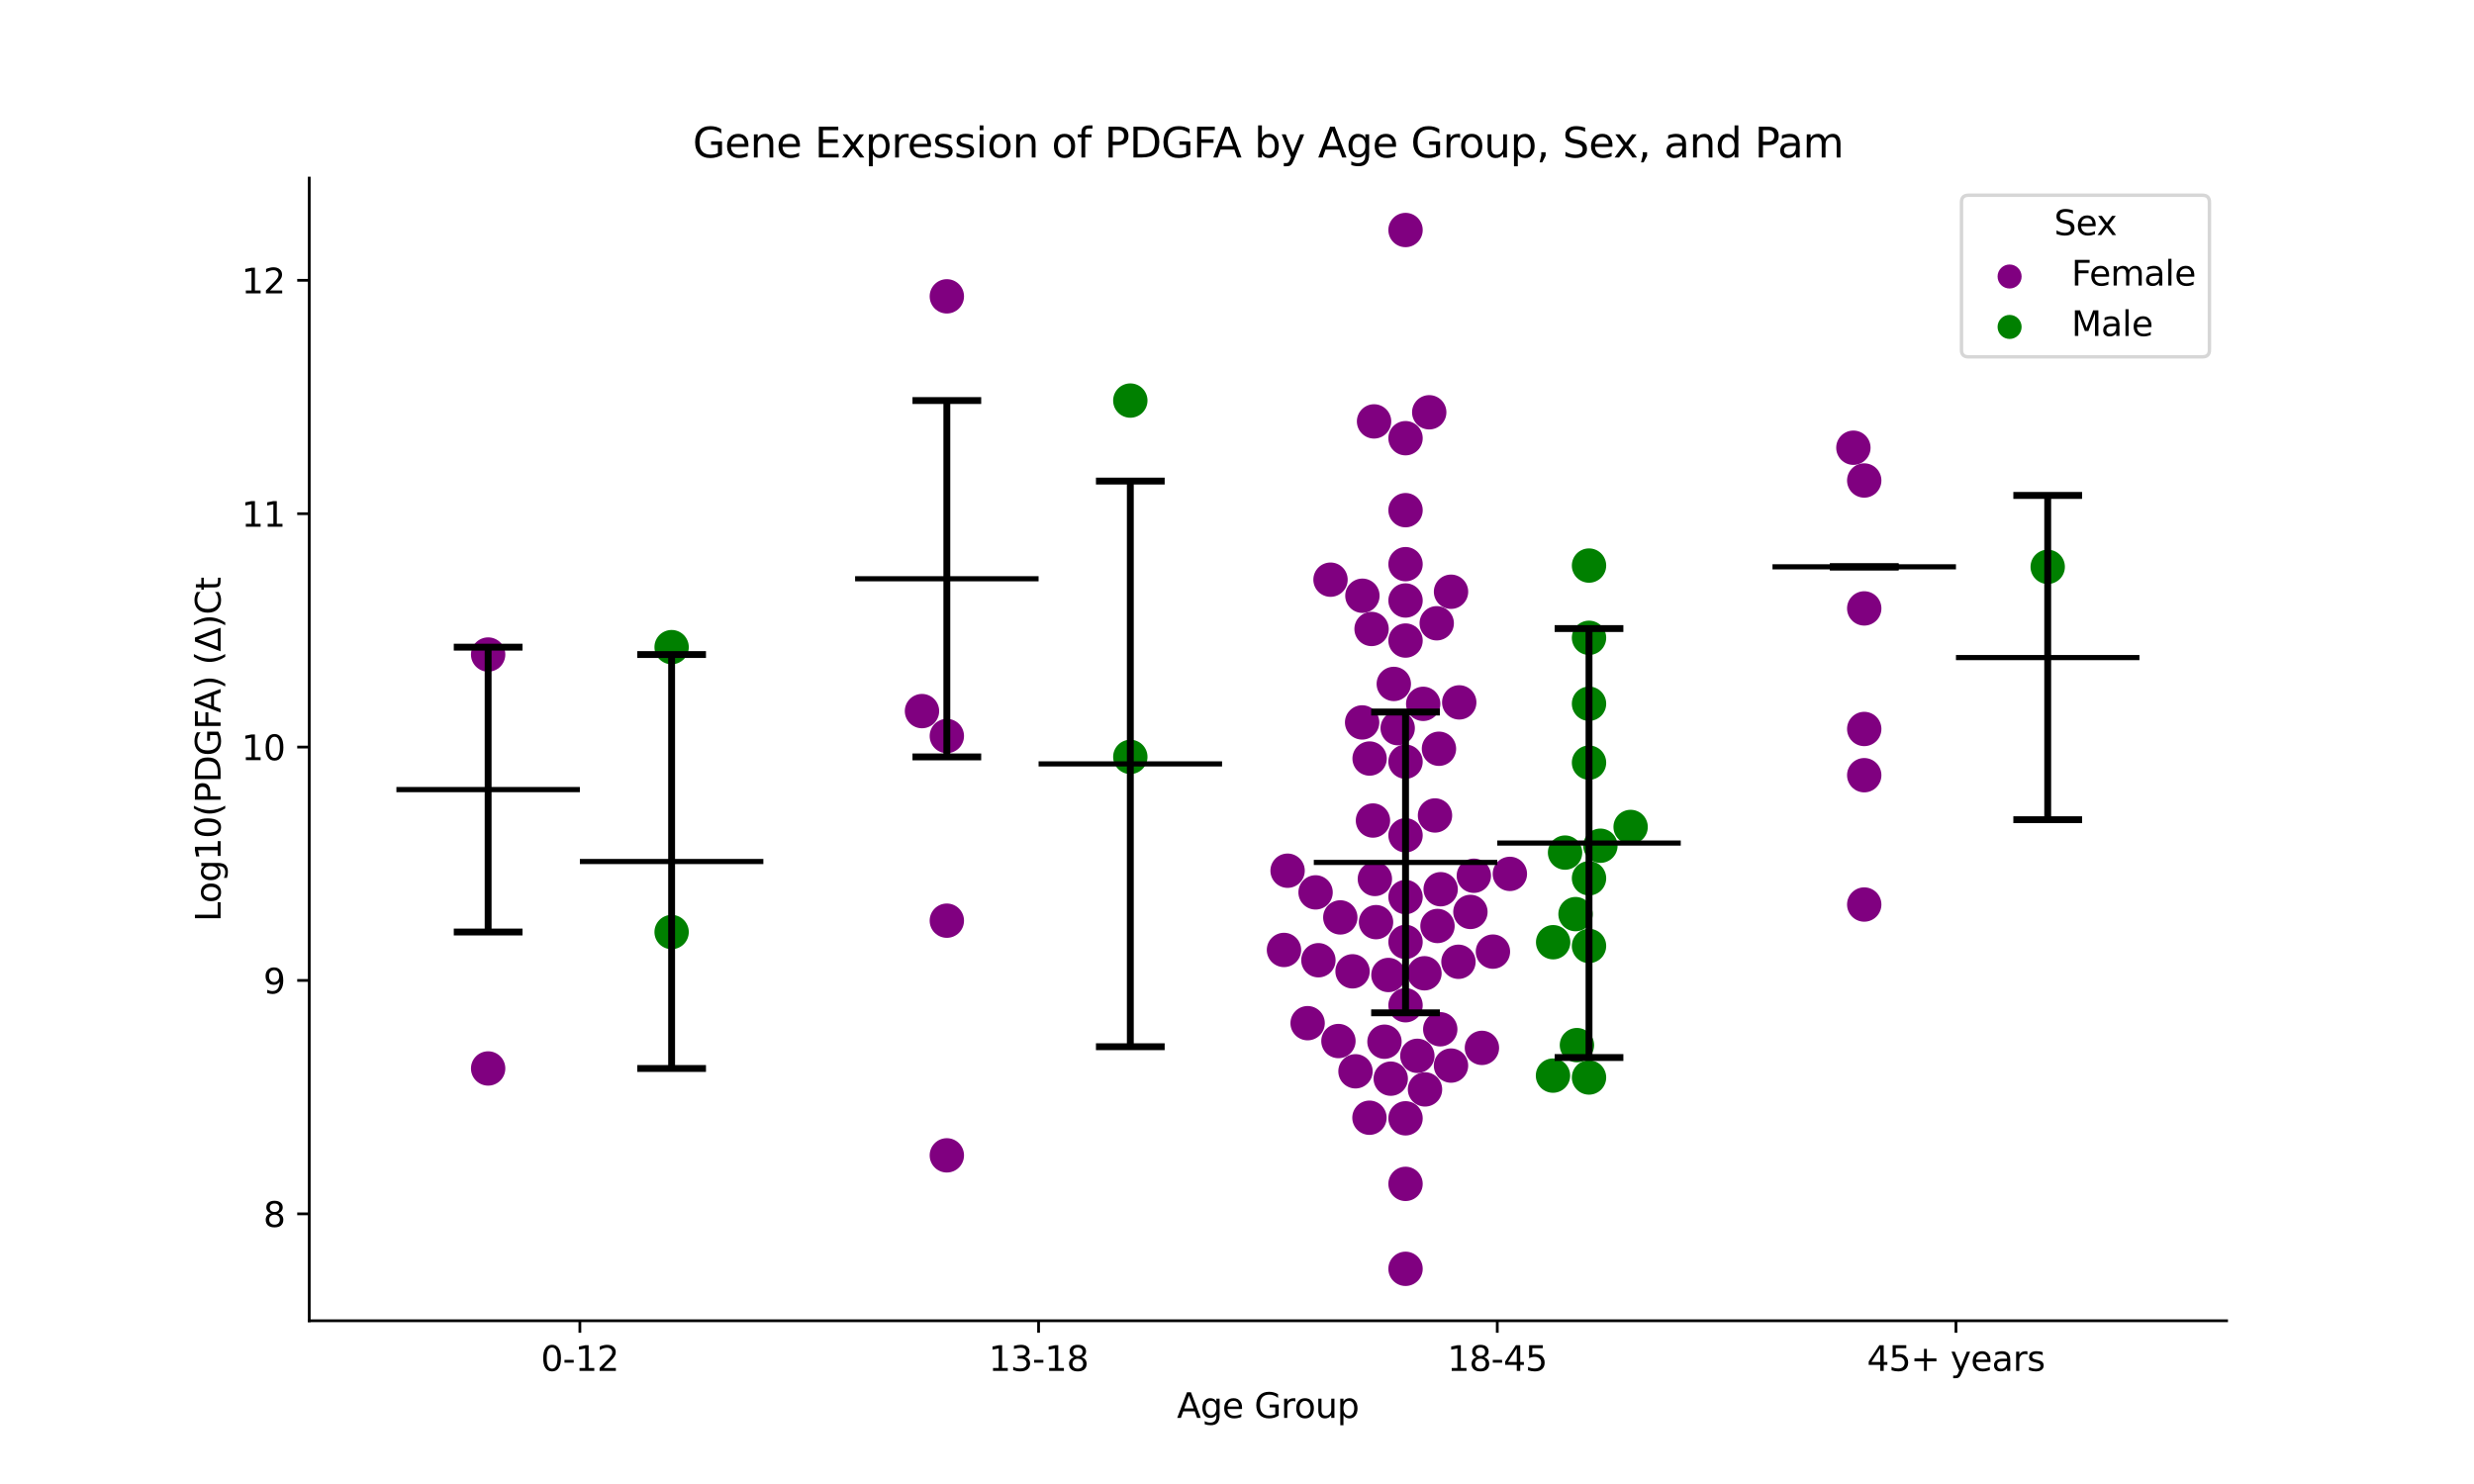 <?xml version="1.0" encoding="utf-8" standalone="no"?>
<!DOCTYPE svg PUBLIC "-//W3C//DTD SVG 1.1//EN"
  "http://www.w3.org/Graphics/SVG/1.1/DTD/svg11.dtd">
<svg xmlns:xlink="http://www.w3.org/1999/xlink" width="720pt" height="432pt" viewBox="0 0 720 432" xmlns="http://www.w3.org/2000/svg" version="1.1">
 <defs>
  <style type="text/css">*{stroke-linejoin: round; stroke-linecap: butt}</style>
 </defs>
 <g id="figure_1">
  <g id="patch_1">
   <path d="M 0 432 
L 720 432 
L 720 0 
L 0 0 
z
" style="fill: #ffffff"/>
  </g>
  <g id="axes_1">
   <g id="patch_2">
    <path d="M 90 384.48 
L 648 384.48 
L 648 51.84 
L 90 51.84 
z
" style="fill: #ffffff"/>
   </g>
   <g id="PathCollection_1">
    <defs>
     <path id="C0_0_009bf79053" d="M 0 5 
C 1.326 5 2.598 4.473 3.536 3.536 
C 4.473 2.598 5 1.326 5 -0 
C 5 -1.326 4.473 -2.598 3.536 -3.536 
C 2.598 -4.473 1.326 -5 0 -5 
C -1.326 -5 -2.598 -4.473 -3.536 -3.536 
C -4.473 -2.598 -5 -1.326 -5 0 
C -5 1.326 -4.473 2.598 -3.536 3.536 
C -2.598 4.473 -1.326 5 0 5 
z
"/>
    </defs>
    <g clip-path="url(#p97e9d27025)">
     <use xlink:href="#C0_0_009bf79053" x="142.062" y="190.537" style="fill: #800080"/>
    </g>
    <g clip-path="url(#p97e9d27025)">
     <use xlink:href="#C0_0_009bf79053" x="142.062" y="311.037" style="fill: #800080"/>
    </g>
   </g>
   <g id="PathCollection_2">
    <defs>
     <path id="C1_0_4da614ccd0" d="M 0 5 
C 1.326 5 2.598 4.473 3.536 3.536 
C 4.473 2.598 5 1.326 5 -0 
C 5 -1.326 4.473 -2.598 3.536 -3.536 
C 2.598 -4.473 1.326 -5 0 -5 
C -1.326 -5 -2.598 -4.473 -3.536 -3.536 
C -4.473 -2.598 -5 -1.326 -5 0 
C -5 1.326 -4.473 2.598 -3.536 3.536 
C -2.598 4.473 -1.326 5 0 5 
z
"/>
    </defs>
    <g clip-path="url(#p97e9d27025)">
     <use xlink:href="#C1_0_4da614ccd0" x="195.459" y="271.323" style="fill: #008000"/>
    </g>
    <g clip-path="url(#p97e9d27025)">
     <use xlink:href="#C1_0_4da614ccd0" x="195.459" y="188.383" style="fill: #008000"/>
    </g>
   </g>
   <g id="PathCollection_3">
    <defs>
     <path id="C2_0_76c0944c04" d="M 0 5 
C 1.326 5 2.598 4.473 3.536 3.536 
C 4.473 2.598 5 1.326 5 -0 
C 5 -1.326 4.473 -2.598 3.536 -3.536 
C 2.598 -4.473 1.326 -5 0 -5 
C -1.326 -5 -2.598 -4.473 -3.536 -3.536 
C -4.473 -2.598 -5 -1.326 -5 0 
C -5 1.326 -4.473 2.598 -3.536 3.536 
C -2.598 4.473 -1.326 5 0 5 
z
"/>
    </defs>
    <g clip-path="url(#p97e9d27025)">
     <use xlink:href="#C2_0_76c0944c04" x="275.555" y="214.254" style="fill: #800080"/>
    </g>
    <g clip-path="url(#p97e9d27025)">
     <use xlink:href="#C2_0_76c0944c04" x="275.555" y="86.267" style="fill: #800080"/>
    </g>
    <g clip-path="url(#p97e9d27025)">
     <use xlink:href="#C2_0_76c0944c04" x="275.555" y="336.331" style="fill: #800080"/>
    </g>
    <g clip-path="url(#p97e9d27025)">
     <use xlink:href="#C2_0_76c0944c04" x="275.555" y="268.014" style="fill: #800080"/>
    </g>
    <g clip-path="url(#p97e9d27025)">
     <use xlink:href="#C2_0_76c0944c04" x="268.322" y="207.005" style="fill: #800080"/>
    </g>
   </g>
   <g id="PathCollection_4">
    <defs>
     <path id="C3_0_b037c6ac7c" d="M 0 5 
C 1.326 5 2.598 4.473 3.536 3.536 
C 4.473 2.598 5 1.326 5 -0 
C 5 -1.326 4.473 -2.598 3.536 -3.536 
C 2.598 -4.473 1.326 -5 0 -5 
C -1.326 -5 -2.598 -4.473 -3.536 -3.536 
C -4.473 -2.598 -5 -1.326 -5 0 
C -5 1.326 -4.473 2.598 -3.536 3.536 
C -2.598 4.473 -1.326 5 0 5 
z
"/>
    </defs>
    <g clip-path="url(#p97e9d27025)">
     <use xlink:href="#C3_0_b037c6ac7c" x="328.952" y="116.608" style="fill: #008000"/>
    </g>
    <g clip-path="url(#p97e9d27025)">
     <use xlink:href="#C3_0_b037c6ac7c" x="328.952" y="220.337" style="fill: #008000"/>
    </g>
   </g>
   <g id="PathCollection_5">
    <defs>
     <path id="C4_0_7c245b12a1" d="M 0 5 
C 1.326 5 2.598 4.473 3.536 3.536 
C 4.473 2.598 5 1.326 5 -0 
C 5 -1.326 4.473 -2.598 3.536 -3.536 
C 2.598 -4.473 1.326 -5 0 -5 
C -1.326 -5 -2.598 -4.473 -3.536 -3.536 
C -4.473 -2.598 -5 -1.326 -5 0 
C -5 1.326 -4.473 2.598 -3.536 3.536 
C -2.598 4.473 -1.326 5 0 5 
z
"/>
    </defs>
    <g clip-path="url(#p97e9d27025)">
     <use xlink:href="#C4_0_7c245b12a1" x="409.048" y="127.561" style="fill: #800080"/>
    </g>
    <g clip-path="url(#p97e9d27025)">
     <use xlink:href="#C4_0_7c245b12a1" x="399.887" y="122.674" style="fill: #800080"/>
    </g>
    <g clip-path="url(#p97e9d27025)">
     <use xlink:href="#C4_0_7c245b12a1" x="409.048" y="369.36" style="fill: #800080"/>
    </g>
    <g clip-path="url(#p97e9d27025)">
     <use xlink:href="#C4_0_7c245b12a1" x="422.281" y="310.196" style="fill: #800080"/>
    </g>
    <g clip-path="url(#p97e9d27025)">
     <use xlink:href="#C4_0_7c245b12a1" x="418.123" y="181.439" style="fill: #800080"/>
    </g>
    <g clip-path="url(#p97e9d27025)">
     <use xlink:href="#C4_0_7c245b12a1" x="399.567" y="238.862" style="fill: #800080"/>
    </g>
    <g clip-path="url(#p97e9d27025)">
     <use xlink:href="#C4_0_7c245b12a1" x="417.622" y="237.386" style="fill: #800080"/>
    </g>
    <g clip-path="url(#p97e9d27025)">
     <use xlink:href="#C4_0_7c245b12a1" x="409.048" y="292.631" style="fill: #800080"/>
    </g>
    <g clip-path="url(#p97e9d27025)">
     <use xlink:href="#C4_0_7c245b12a1" x="406.765" y="211.97" style="fill: #800080"/>
    </g>
    <g clip-path="url(#p97e9d27025)">
     <use xlink:href="#C4_0_7c245b12a1" x="382.87" y="259.778" style="fill: #800080"/>
    </g>
    <g clip-path="url(#p97e9d27025)">
     <use xlink:href="#C4_0_7c245b12a1" x="428.928" y="254.935" style="fill: #800080"/>
    </g>
    <g clip-path="url(#p97e9d27025)">
     <use xlink:href="#C4_0_7c245b12a1" x="409.048" y="261.143" style="fill: #800080"/>
    </g>
    <g clip-path="url(#p97e9d27025)">
     <use xlink:href="#C4_0_7c245b12a1" x="399.163" y="183.096" style="fill: #800080"/>
    </g>
    <g clip-path="url(#p97e9d27025)">
     <use xlink:href="#C4_0_7c245b12a1" x="396.413" y="210.3" style="fill: #800080"/>
    </g>
    <g clip-path="url(#p97e9d27025)">
     <use xlink:href="#C4_0_7c245b12a1" x="396.497" y="173.424" style="fill: #800080"/>
    </g>
    <g clip-path="url(#p97e9d27025)">
     <use xlink:href="#C4_0_7c245b12a1" x="409.048" y="186.469" style="fill: #800080"/>
    </g>
    <g clip-path="url(#p97e9d27025)">
     <use xlink:href="#C4_0_7c245b12a1" x="398.592" y="220.815" style="fill: #800080"/>
    </g>
    <g clip-path="url(#p97e9d27025)">
     <use xlink:href="#C4_0_7c245b12a1" x="434.48" y="277.023" style="fill: #800080"/>
    </g>
    <g clip-path="url(#p97e9d27025)">
     <use xlink:href="#C4_0_7c245b12a1" x="409.048" y="148.515" style="fill: #800080"/>
    </g>
    <g clip-path="url(#p97e9d27025)">
     <use xlink:href="#C4_0_7c245b12a1" x="409.048" y="174.805" style="fill: #800080"/>
    </g>
    <g clip-path="url(#p97e9d27025)">
     <use xlink:href="#C4_0_7c245b12a1" x="409.048" y="325.549" style="fill: #800080"/>
    </g>
    <g clip-path="url(#p97e9d27025)">
     <use xlink:href="#C4_0_7c245b12a1" x="404.068" y="283.827" style="fill: #800080"/>
    </g>
    <g clip-path="url(#p97e9d27025)">
     <use xlink:href="#C4_0_7c245b12a1" x="383.691" y="279.53" style="fill: #800080"/>
    </g>
    <g clip-path="url(#p97e9d27025)">
     <use xlink:href="#C4_0_7c245b12a1" x="409.048" y="221.731" style="fill: #800080"/>
    </g>
    <g clip-path="url(#p97e9d27025)">
     <use xlink:href="#C4_0_7c245b12a1" x="374.724" y="253.468" style="fill: #800080"/>
    </g>
    <g clip-path="url(#p97e9d27025)">
     <use xlink:href="#C4_0_7c245b12a1" x="424.678" y="204.469" style="fill: #800080"/>
    </g>
    <g clip-path="url(#p97e9d27025)">
     <use xlink:href="#C4_0_7c245b12a1" x="409.048" y="164.232" style="fill: #800080"/>
    </g>
    <g clip-path="url(#p97e9d27025)">
     <use xlink:href="#C4_0_7c245b12a1" x="400.464" y="268.442" style="fill: #800080"/>
    </g>
    <g clip-path="url(#p97e9d27025)">
     <use xlink:href="#C4_0_7c245b12a1" x="405.633" y="199.097" style="fill: #800080"/>
    </g>
    <g clip-path="url(#p97e9d27025)">
     <use xlink:href="#C4_0_7c245b12a1" x="389.519" y="303.054" style="fill: #800080"/>
    </g>
    <g clip-path="url(#p97e9d27025)">
     <use xlink:href="#C4_0_7c245b12a1" x="400.124" y="255.873" style="fill: #800080"/>
    </g>
    <g clip-path="url(#p97e9d27025)">
     <use xlink:href="#C4_0_7c245b12a1" x="414.187" y="204.896" style="fill: #800080"/>
    </g>
    <g clip-path="url(#p97e9d27025)">
     <use xlink:href="#C4_0_7c245b12a1" x="419.152" y="299.628" style="fill: #800080"/>
    </g>
    <g clip-path="url(#p97e9d27025)">
     <use xlink:href="#C4_0_7c245b12a1" x="414.555" y="283.327" style="fill: #800080"/>
    </g>
    <g clip-path="url(#p97e9d27025)">
     <use xlink:href="#C4_0_7c245b12a1" x="387.216" y="168.747" style="fill: #800080"/>
    </g>
    <g clip-path="url(#p97e9d27025)">
     <use xlink:href="#C4_0_7c245b12a1" x="418.775" y="217.967" style="fill: #800080"/>
    </g>
    <g clip-path="url(#p97e9d27025)">
     <use xlink:href="#C4_0_7c245b12a1" x="373.672" y="276.536" style="fill: #800080"/>
    </g>
    <g clip-path="url(#p97e9d27025)">
     <use xlink:href="#C4_0_7c245b12a1" x="390.064" y="267.062" style="fill: #800080"/>
    </g>
    <g clip-path="url(#p97e9d27025)">
     <use xlink:href="#C4_0_7c245b12a1" x="422.287" y="172.259" style="fill: #800080"/>
    </g>
    <g clip-path="url(#p97e9d27025)">
     <use xlink:href="#C4_0_7c245b12a1" x="409.048" y="274.201" style="fill: #800080"/>
    </g>
    <g clip-path="url(#p97e9d27025)">
     <use xlink:href="#C4_0_7c245b12a1" x="409.048" y="66.96" style="fill: #800080"/>
    </g>
    <g clip-path="url(#p97e9d27025)">
     <use xlink:href="#C4_0_7c245b12a1" x="409.048" y="243.159" style="fill: #800080"/>
    </g>
    <g clip-path="url(#p97e9d27025)">
     <use xlink:href="#C4_0_7c245b12a1" x="393.629" y="282.759" style="fill: #800080"/>
    </g>
    <g clip-path="url(#p97e9d27025)">
     <use xlink:href="#C4_0_7c245b12a1" x="398.549" y="325.377" style="fill: #800080"/>
    </g>
    <g clip-path="url(#p97e9d27025)">
     <use xlink:href="#C4_0_7c245b12a1" x="427.93" y="265.468" style="fill: #800080"/>
    </g>
    <g clip-path="url(#p97e9d27025)">
     <use xlink:href="#C4_0_7c245b12a1" x="418.349" y="269.56" style="fill: #800080"/>
    </g>
    <g clip-path="url(#p97e9d27025)">
     <use xlink:href="#C4_0_7c245b12a1" x="412.49" y="307.358" style="fill: #800080"/>
    </g>
    <g clip-path="url(#p97e9d27025)">
     <use xlink:href="#C4_0_7c245b12a1" x="414.715" y="317.131" style="fill: #800080"/>
    </g>
    <g clip-path="url(#p97e9d27025)">
     <use xlink:href="#C4_0_7c245b12a1" x="419.271" y="258.86" style="fill: #800080"/>
    </g>
    <g clip-path="url(#p97e9d27025)">
     <use xlink:href="#C4_0_7c245b12a1" x="409.048" y="344.633" style="fill: #800080"/>
    </g>
    <g clip-path="url(#p97e9d27025)">
     <use xlink:href="#C4_0_7c245b12a1" x="431.279" y="305.043" style="fill: #800080"/>
    </g>
    <g clip-path="url(#p97e9d27025)">
     <use xlink:href="#C4_0_7c245b12a1" x="439.413" y="254.393" style="fill: #800080"/>
    </g>
    <g clip-path="url(#p97e9d27025)">
     <use xlink:href="#C4_0_7c245b12a1" x="380.552" y="297.852" style="fill: #800080"/>
    </g>
    <g clip-path="url(#p97e9d27025)">
     <use xlink:href="#C4_0_7c245b12a1" x="424.449" y="279.977" style="fill: #800080"/>
    </g>
    <g clip-path="url(#p97e9d27025)">
     <use xlink:href="#C4_0_7c245b12a1" x="415.944" y="120.02" style="fill: #800080"/>
    </g>
    <g clip-path="url(#p97e9d27025)">
     <use xlink:href="#C4_0_7c245b12a1" x="402.918" y="303.248" style="fill: #800080"/>
    </g>
    <g clip-path="url(#p97e9d27025)">
     <use xlink:href="#C4_0_7c245b12a1" x="394.485" y="311.865" style="fill: #800080"/>
    </g>
    <g clip-path="url(#p97e9d27025)">
     <use xlink:href="#C4_0_7c245b12a1" x="404.742" y="314.004" style="fill: #800080"/>
    </g>
   </g>
   <g id="PathCollection_6">
    <defs>
     <path id="C5_0_c4cbe24dbd" d="M 0 5 
C 1.326 5 2.598 4.473 3.536 3.536 
C 4.473 2.598 5 1.326 5 -0 
C 5 -1.326 4.473 -2.598 3.536 -3.536 
C 2.598 -4.473 1.326 -5 0 -5 
C -1.326 -5 -2.598 -4.473 -3.536 -3.536 
C -4.473 -2.598 -5 -1.326 -5 0 
C -5 1.326 -4.473 2.598 -3.536 3.536 
C -2.598 4.473 -1.326 5 0 5 
z
"/>
    </defs>
    <g clip-path="url(#p97e9d27025)">
     <use xlink:href="#C5_0_c4cbe24dbd" x="465.76" y="246.196" style="fill: #008000"/>
    </g>
    <g clip-path="url(#p97e9d27025)">
     <use xlink:href="#C5_0_c4cbe24dbd" x="458.522" y="266.103" style="fill: #008000"/>
    </g>
    <g clip-path="url(#p97e9d27025)">
     <use xlink:href="#C5_0_c4cbe24dbd" x="462.445" y="222.011" style="fill: #008000"/>
    </g>
    <g clip-path="url(#p97e9d27025)">
     <use xlink:href="#C5_0_c4cbe24dbd" x="462.445" y="164.642" style="fill: #008000"/>
    </g>
    <g clip-path="url(#p97e9d27025)">
     <use xlink:href="#C5_0_c4cbe24dbd" x="462.445" y="185.669" style="fill: #008000"/>
    </g>
    <g clip-path="url(#p97e9d27025)">
     <use xlink:href="#C5_0_c4cbe24dbd" x="462.445" y="255.672" style="fill: #008000"/>
    </g>
    <g clip-path="url(#p97e9d27025)">
     <use xlink:href="#C5_0_c4cbe24dbd" x="451.961" y="313.116" style="fill: #008000"/>
    </g>
    <g clip-path="url(#p97e9d27025)">
     <use xlink:href="#C5_0_c4cbe24dbd" x="462.445" y="204.863" style="fill: #008000"/>
    </g>
    <g clip-path="url(#p97e9d27025)">
     <use xlink:href="#C5_0_c4cbe24dbd" x="462.445" y="313.663" style="fill: #008000"/>
    </g>
    <g clip-path="url(#p97e9d27025)">
     <use xlink:href="#C5_0_c4cbe24dbd" x="455.472" y="248.196" style="fill: #008000"/>
    </g>
    <g clip-path="url(#p97e9d27025)">
     <use xlink:href="#C5_0_c4cbe24dbd" x="474.554" y="240.733" style="fill: #008000"/>
    </g>
    <g clip-path="url(#p97e9d27025)">
     <use xlink:href="#C5_0_c4cbe24dbd" x="452.008" y="274.284" style="fill: #008000"/>
    </g>
    <g clip-path="url(#p97e9d27025)">
     <use xlink:href="#C5_0_c4cbe24dbd" x="462.445" y="275.379" style="fill: #008000"/>
    </g>
    <g clip-path="url(#p97e9d27025)">
     <use xlink:href="#C5_0_c4cbe24dbd" x="458.928" y="304.241" style="fill: #008000"/>
    </g>
   </g>
   <g id="PathCollection_7">
    <defs>
     <path id="C6_0_82ad38c5dd" d="M 0 5 
C 1.326 5 2.598 4.473 3.536 3.536 
C 4.473 2.598 5 1.326 5 -0 
C 5 -1.326 4.473 -2.598 3.536 -3.536 
C 2.598 -4.473 1.326 -5 0 -5 
C -1.326 -5 -2.598 -4.473 -3.536 -3.536 
C -4.473 -2.598 -5 -1.326 -5 0 
C -5 1.326 -4.473 2.598 -3.536 3.536 
C -2.598 4.473 -1.326 5 0 5 
z
"/>
    </defs>
    <g clip-path="url(#p97e9d27025)">
     <use xlink:href="#C6_0_82ad38c5dd" x="542.541" y="212.209" style="fill: #800080"/>
    </g>
    <g clip-path="url(#p97e9d27025)">
     <use xlink:href="#C6_0_82ad38c5dd" x="542.541" y="263.312" style="fill: #800080"/>
    </g>
    <g clip-path="url(#p97e9d27025)">
     <use xlink:href="#C6_0_82ad38c5dd" x="542.541" y="177.115" style="fill: #800080"/>
    </g>
    <g clip-path="url(#p97e9d27025)">
     <use xlink:href="#C6_0_82ad38c5dd" x="539.385" y="130.337" style="fill: #800080"/>
    </g>
    <g clip-path="url(#p97e9d27025)">
     <use xlink:href="#C6_0_82ad38c5dd" x="542.541" y="139.875" style="fill: #800080"/>
    </g>
    <g clip-path="url(#p97e9d27025)">
     <use xlink:href="#C6_0_82ad38c5dd" x="542.541" y="225.666" style="fill: #800080"/>
    </g>
   </g>
   <g id="PathCollection_8">
    <defs>
     <path id="mf620addfd4" d="M 0 5 
C 1.326 5 2.598 4.473 3.536 3.536 
C 4.473 2.598 5 1.326 5 0 
C 5 -1.326 4.473 -2.598 3.536 -3.536 
C 2.598 -4.473 1.326 -5 0 -5 
C -1.326 -5 -2.598 -4.473 -3.536 -3.536 
C -4.473 -2.598 -5 -1.326 -5 0 
C -5 1.326 -4.473 2.598 -3.536 3.536 
C -2.598 4.473 -1.326 5 0 5 
z
"/>
    </defs>
    <g clip-path="url(#p97e9d27025)">
     <use xlink:href="#mf620addfd4" x="595.938" y="165.013" style="fill: #008000"/>
    </g>
   </g>
   <g id="PathCollection_9"/>
   <g id="PathCollection_10"/>
   <g id="matplotlib.axis_1">
    <g id="xtick_1">
     <g id="line2d_1">
      <defs>
       <path id="mb6fcc8bd05" d="M 0 0 
L 0 3.5 
" style="stroke: #000000; stroke-width: 0.8"/>
      </defs>
      <g>
       <use xlink:href="#mb6fcc8bd05" x="168.761" y="384.48" style="stroke: #000000; stroke-width: 0.8"/>
      </g>
     </g>
     <g id="text_1">
      <!-- 0-12 -->
      <g transform="translate(157.413 399.078) scale(0.1 -0.1)">
       <defs>
        <path id="DejaVuSans-30" d="M 2034 4250 
Q 1547 4250 1301 3770 
Q 1056 3291 1056 2328 
Q 1056 1369 1301 889 
Q 1547 409 2034 409 
Q 2525 409 2770 889 
Q 3016 1369 3016 2328 
Q 3016 3291 2770 3770 
Q 2525 4250 2034 4250 
z
M 2034 4750 
Q 2819 4750 3233 4129 
Q 3647 3509 3647 2328 
Q 3647 1150 3233 529 
Q 2819 -91 2034 -91 
Q 1250 -91 836 529 
Q 422 1150 422 2328 
Q 422 3509 836 4129 
Q 1250 4750 2034 4750 
z
" transform="scale(0.016)"/>
        <path id="DejaVuSans-2d" d="M 313 2009 
L 1997 2009 
L 1997 1497 
L 313 1497 
L 313 2009 
z
" transform="scale(0.016)"/>
        <path id="DejaVuSans-31" d="M 794 531 
L 1825 531 
L 1825 4091 
L 703 3866 
L 703 4441 
L 1819 4666 
L 2450 4666 
L 2450 531 
L 3481 531 
L 3481 0 
L 794 0 
L 794 531 
z
" transform="scale(0.016)"/>
        <path id="DejaVuSans-32" d="M 1228 531 
L 3431 531 
L 3431 0 
L 469 0 
L 469 531 
Q 828 903 1448 1529 
Q 2069 2156 2228 2338 
Q 2531 2678 2651 2914 
Q 2772 3150 2772 3378 
Q 2772 3750 2511 3984 
Q 2250 4219 1831 4219 
Q 1534 4219 1204 4116 
Q 875 4013 500 3803 
L 500 4441 
Q 881 4594 1212 4672 
Q 1544 4750 1819 4750 
Q 2544 4750 2975 4387 
Q 3406 4025 3406 3419 
Q 3406 3131 3298 2873 
Q 3191 2616 2906 2266 
Q 2828 2175 2409 1742 
Q 1991 1309 1228 531 
z
" transform="scale(0.016)"/>
       </defs>
       <use xlink:href="#DejaVuSans-30"/>
       <use xlink:href="#DejaVuSans-2d" x="63.623"/>
       <use xlink:href="#DejaVuSans-31" x="99.707"/>
       <use xlink:href="#DejaVuSans-32" x="163.33"/>
      </g>
     </g>
    </g>
    <g id="xtick_2">
     <g id="line2d_2">
      <g>
       <use xlink:href="#mb6fcc8bd05" x="302.254" y="384.48" style="stroke: #000000; stroke-width: 0.8"/>
      </g>
     </g>
     <g id="text_2">
      <!-- 13-18 -->
      <g transform="translate(287.725 399.078) scale(0.1 -0.1)">
       <defs>
        <path id="DejaVuSans-33" d="M 2597 2516 
Q 3050 2419 3304 2112 
Q 3559 1806 3559 1356 
Q 3559 666 3084 287 
Q 2609 -91 1734 -91 
Q 1441 -91 1130 -33 
Q 819 25 488 141 
L 488 750 
Q 750 597 1062 519 
Q 1375 441 1716 441 
Q 2309 441 2620 675 
Q 2931 909 2931 1356 
Q 2931 1769 2642 2001 
Q 2353 2234 1838 2234 
L 1294 2234 
L 1294 2753 
L 1863 2753 
Q 2328 2753 2575 2939 
Q 2822 3125 2822 3475 
Q 2822 3834 2567 4026 
Q 2313 4219 1838 4219 
Q 1578 4219 1281 4162 
Q 984 4106 628 3988 
L 628 4550 
Q 988 4650 1302 4700 
Q 1616 4750 1894 4750 
Q 2613 4750 3031 4423 
Q 3450 4097 3450 3541 
Q 3450 3153 3228 2886 
Q 3006 2619 2597 2516 
z
" transform="scale(0.016)"/>
        <path id="DejaVuSans-38" d="M 2034 2216 
Q 1584 2216 1326 1975 
Q 1069 1734 1069 1313 
Q 1069 891 1326 650 
Q 1584 409 2034 409 
Q 2484 409 2743 651 
Q 3003 894 3003 1313 
Q 3003 1734 2745 1975 
Q 2488 2216 2034 2216 
z
M 1403 2484 
Q 997 2584 770 2862 
Q 544 3141 544 3541 
Q 544 4100 942 4425 
Q 1341 4750 2034 4750 
Q 2731 4750 3128 4425 
Q 3525 4100 3525 3541 
Q 3525 3141 3298 2862 
Q 3072 2584 2669 2484 
Q 3125 2378 3379 2068 
Q 3634 1759 3634 1313 
Q 3634 634 3220 271 
Q 2806 -91 2034 -91 
Q 1263 -91 848 271 
Q 434 634 434 1313 
Q 434 1759 690 2068 
Q 947 2378 1403 2484 
z
M 1172 3481 
Q 1172 3119 1398 2916 
Q 1625 2713 2034 2713 
Q 2441 2713 2670 2916 
Q 2900 3119 2900 3481 
Q 2900 3844 2670 4047 
Q 2441 4250 2034 4250 
Q 1625 4250 1398 4047 
Q 1172 3844 1172 3481 
z
" transform="scale(0.016)"/>
       </defs>
       <use xlink:href="#DejaVuSans-31"/>
       <use xlink:href="#DejaVuSans-33" x="63.623"/>
       <use xlink:href="#DejaVuSans-2d" x="127.246"/>
       <use xlink:href="#DejaVuSans-31" x="163.33"/>
       <use xlink:href="#DejaVuSans-38" x="226.953"/>
      </g>
     </g>
    </g>
    <g id="xtick_3">
     <g id="line2d_3">
      <g>
       <use xlink:href="#mb6fcc8bd05" x="435.746" y="384.48" style="stroke: #000000; stroke-width: 0.8"/>
      </g>
     </g>
     <g id="text_3">
      <!-- 18-45 -->
      <g transform="translate(421.218 399.078) scale(0.1 -0.1)">
       <defs>
        <path id="DejaVuSans-34" d="M 2419 4116 
L 825 1625 
L 2419 1625 
L 2419 4116 
z
M 2253 4666 
L 3047 4666 
L 3047 1625 
L 3713 1625 
L 3713 1100 
L 3047 1100 
L 3047 0 
L 2419 0 
L 2419 1100 
L 313 1100 
L 313 1709 
L 2253 4666 
z
" transform="scale(0.016)"/>
        <path id="DejaVuSans-35" d="M 691 4666 
L 3169 4666 
L 3169 4134 
L 1269 4134 
L 1269 2991 
Q 1406 3038 1543 3061 
Q 1681 3084 1819 3084 
Q 2600 3084 3056 2656 
Q 3513 2228 3513 1497 
Q 3513 744 3044 326 
Q 2575 -91 1722 -91 
Q 1428 -91 1123 -41 
Q 819 9 494 109 
L 494 744 
Q 775 591 1075 516 
Q 1375 441 1709 441 
Q 2250 441 2565 725 
Q 2881 1009 2881 1497 
Q 2881 1984 2565 2268 
Q 2250 2553 1709 2553 
Q 1456 2553 1204 2497 
Q 953 2441 691 2322 
L 691 4666 
z
" transform="scale(0.016)"/>
       </defs>
       <use xlink:href="#DejaVuSans-31"/>
       <use xlink:href="#DejaVuSans-38" x="63.623"/>
       <use xlink:href="#DejaVuSans-2d" x="127.246"/>
       <use xlink:href="#DejaVuSans-34" x="163.33"/>
       <use xlink:href="#DejaVuSans-35" x="226.953"/>
      </g>
     </g>
    </g>
    <g id="xtick_4">
     <g id="line2d_4">
      <g>
       <use xlink:href="#mb6fcc8bd05" x="569.239" y="384.48" style="stroke: #000000; stroke-width: 0.8"/>
      </g>
     </g>
     <g id="text_4">
      <!-- 45+ years -->
      <g transform="translate(543.338 399.078) scale(0.1 -0.1)">
       <defs>
        <path id="DejaVuSans-2b" d="M 2944 4013 
L 2944 2272 
L 4684 2272 
L 4684 1741 
L 2944 1741 
L 2944 0 
L 2419 0 
L 2419 1741 
L 678 1741 
L 678 2272 
L 2419 2272 
L 2419 4013 
L 2944 4013 
z
" transform="scale(0.016)"/>
        <path id="DejaVuSans-20" transform="scale(0.016)"/>
        <path id="DejaVuSans-79" d="M 2059 -325 
Q 1816 -950 1584 -1140 
Q 1353 -1331 966 -1331 
L 506 -1331 
L 506 -850 
L 844 -850 
Q 1081 -850 1212 -737 
Q 1344 -625 1503 -206 
L 1606 56 
L 191 3500 
L 800 3500 
L 1894 763 
L 2988 3500 
L 3597 3500 
L 2059 -325 
z
" transform="scale(0.016)"/>
        <path id="DejaVuSans-65" d="M 3597 1894 
L 3597 1613 
L 953 1613 
Q 991 1019 1311 708 
Q 1631 397 2203 397 
Q 2534 397 2845 478 
Q 3156 559 3463 722 
L 3463 178 
Q 3153 47 2828 -22 
Q 2503 -91 2169 -91 
Q 1331 -91 842 396 
Q 353 884 353 1716 
Q 353 2575 817 3079 
Q 1281 3584 2069 3584 
Q 2775 3584 3186 3129 
Q 3597 2675 3597 1894 
z
M 3022 2063 
Q 3016 2534 2758 2815 
Q 2500 3097 2075 3097 
Q 1594 3097 1305 2825 
Q 1016 2553 972 2059 
L 3022 2063 
z
" transform="scale(0.016)"/>
        <path id="DejaVuSans-61" d="M 2194 1759 
Q 1497 1759 1228 1600 
Q 959 1441 959 1056 
Q 959 750 1161 570 
Q 1363 391 1709 391 
Q 2188 391 2477 730 
Q 2766 1069 2766 1631 
L 2766 1759 
L 2194 1759 
z
M 3341 1997 
L 3341 0 
L 2766 0 
L 2766 531 
Q 2569 213 2275 61 
Q 1981 -91 1556 -91 
Q 1019 -91 701 211 
Q 384 513 384 1019 
Q 384 1609 779 1909 
Q 1175 2209 1959 2209 
L 2766 2209 
L 2766 2266 
Q 2766 2663 2505 2880 
Q 2244 3097 1772 3097 
Q 1472 3097 1187 3025 
Q 903 2953 641 2809 
L 641 3341 
Q 956 3463 1253 3523 
Q 1550 3584 1831 3584 
Q 2591 3584 2966 3190 
Q 3341 2797 3341 1997 
z
" transform="scale(0.016)"/>
        <path id="DejaVuSans-72" d="M 2631 2963 
Q 2534 3019 2420 3045 
Q 2306 3072 2169 3072 
Q 1681 3072 1420 2755 
Q 1159 2438 1159 1844 
L 1159 0 
L 581 0 
L 581 3500 
L 1159 3500 
L 1159 2956 
Q 1341 3275 1631 3429 
Q 1922 3584 2338 3584 
Q 2397 3584 2469 3576 
Q 2541 3569 2628 3553 
L 2631 2963 
z
" transform="scale(0.016)"/>
        <path id="DejaVuSans-73" d="M 2834 3397 
L 2834 2853 
Q 2591 2978 2328 3040 
Q 2066 3103 1784 3103 
Q 1356 3103 1142 2972 
Q 928 2841 928 2578 
Q 928 2378 1081 2264 
Q 1234 2150 1697 2047 
L 1894 2003 
Q 2506 1872 2764 1633 
Q 3022 1394 3022 966 
Q 3022 478 2636 193 
Q 2250 -91 1575 -91 
Q 1294 -91 989 -36 
Q 684 19 347 128 
L 347 722 
Q 666 556 975 473 
Q 1284 391 1588 391 
Q 1994 391 2212 530 
Q 2431 669 2431 922 
Q 2431 1156 2273 1281 
Q 2116 1406 1581 1522 
L 1381 1569 
Q 847 1681 609 1914 
Q 372 2147 372 2553 
Q 372 3047 722 3315 
Q 1072 3584 1716 3584 
Q 2034 3584 2315 3537 
Q 2597 3491 2834 3397 
z
" transform="scale(0.016)"/>
       </defs>
       <use xlink:href="#DejaVuSans-34"/>
       <use xlink:href="#DejaVuSans-35" x="63.623"/>
       <use xlink:href="#DejaVuSans-2b" x="127.246"/>
       <use xlink:href="#DejaVuSans-20" x="211.035"/>
       <use xlink:href="#DejaVuSans-79" x="242.822"/>
       <use xlink:href="#DejaVuSans-65" x="302.002"/>
       <use xlink:href="#DejaVuSans-61" x="363.525"/>
       <use xlink:href="#DejaVuSans-72" x="424.805"/>
       <use xlink:href="#DejaVuSans-73" x="465.918"/>
      </g>
     </g>
    </g>
    <g id="text_5">
     <!-- Age Group -->
     <g transform="translate(342.52 412.757) scale(0.1 -0.1)">
      <defs>
       <path id="DejaVuSans-41" d="M 2188 4044 
L 1331 1722 
L 3047 1722 
L 2188 4044 
z
M 1831 4666 
L 2547 4666 
L 4325 0 
L 3669 0 
L 3244 1197 
L 1141 1197 
L 716 0 
L 50 0 
L 1831 4666 
z
" transform="scale(0.016)"/>
       <path id="DejaVuSans-67" d="M 2906 1791 
Q 2906 2416 2648 2759 
Q 2391 3103 1925 3103 
Q 1463 3103 1205 2759 
Q 947 2416 947 1791 
Q 947 1169 1205 825 
Q 1463 481 1925 481 
Q 2391 481 2648 825 
Q 2906 1169 2906 1791 
z
M 3481 434 
Q 3481 -459 3084 -895 
Q 2688 -1331 1869 -1331 
Q 1566 -1331 1297 -1286 
Q 1028 -1241 775 -1147 
L 775 -588 
Q 1028 -725 1275 -790 
Q 1522 -856 1778 -856 
Q 2344 -856 2625 -561 
Q 2906 -266 2906 331 
L 2906 616 
Q 2728 306 2450 153 
Q 2172 0 1784 0 
Q 1141 0 747 490 
Q 353 981 353 1791 
Q 353 2603 747 3093 
Q 1141 3584 1784 3584 
Q 2172 3584 2450 3431 
Q 2728 3278 2906 2969 
L 2906 3500 
L 3481 3500 
L 3481 434 
z
" transform="scale(0.016)"/>
       <path id="DejaVuSans-47" d="M 3809 666 
L 3809 1919 
L 2778 1919 
L 2778 2438 
L 4434 2438 
L 4434 434 
Q 4069 175 3628 42 
Q 3188 -91 2688 -91 
Q 1594 -91 976 548 
Q 359 1188 359 2328 
Q 359 3472 976 4111 
Q 1594 4750 2688 4750 
Q 3144 4750 3555 4637 
Q 3966 4525 4313 4306 
L 4313 3634 
Q 3963 3931 3569 4081 
Q 3175 4231 2741 4231 
Q 1884 4231 1454 3753 
Q 1025 3275 1025 2328 
Q 1025 1384 1454 906 
Q 1884 428 2741 428 
Q 3075 428 3337 486 
Q 3600 544 3809 666 
z
" transform="scale(0.016)"/>
       <path id="DejaVuSans-6f" d="M 1959 3097 
Q 1497 3097 1228 2736 
Q 959 2375 959 1747 
Q 959 1119 1226 758 
Q 1494 397 1959 397 
Q 2419 397 2687 759 
Q 2956 1122 2956 1747 
Q 2956 2369 2687 2733 
Q 2419 3097 1959 3097 
z
M 1959 3584 
Q 2709 3584 3137 3096 
Q 3566 2609 3566 1747 
Q 3566 888 3137 398 
Q 2709 -91 1959 -91 
Q 1206 -91 779 398 
Q 353 888 353 1747 
Q 353 2609 779 3096 
Q 1206 3584 1959 3584 
z
" transform="scale(0.016)"/>
       <path id="DejaVuSans-75" d="M 544 1381 
L 544 3500 
L 1119 3500 
L 1119 1403 
Q 1119 906 1312 657 
Q 1506 409 1894 409 
Q 2359 409 2629 706 
Q 2900 1003 2900 1516 
L 2900 3500 
L 3475 3500 
L 3475 0 
L 2900 0 
L 2900 538 
Q 2691 219 2414 64 
Q 2138 -91 1772 -91 
Q 1169 -91 856 284 
Q 544 659 544 1381 
z
M 1991 3584 
L 1991 3584 
z
" transform="scale(0.016)"/>
       <path id="DejaVuSans-70" d="M 1159 525 
L 1159 -1331 
L 581 -1331 
L 581 3500 
L 1159 3500 
L 1159 2969 
Q 1341 3281 1617 3432 
Q 1894 3584 2278 3584 
Q 2916 3584 3314 3078 
Q 3713 2572 3713 1747 
Q 3713 922 3314 415 
Q 2916 -91 2278 -91 
Q 1894 -91 1617 61 
Q 1341 213 1159 525 
z
M 3116 1747 
Q 3116 2381 2855 2742 
Q 2594 3103 2138 3103 
Q 1681 3103 1420 2742 
Q 1159 2381 1159 1747 
Q 1159 1113 1420 752 
Q 1681 391 2138 391 
Q 2594 391 2855 752 
Q 3116 1113 3116 1747 
z
" transform="scale(0.016)"/>
      </defs>
      <use xlink:href="#DejaVuSans-41"/>
      <use xlink:href="#DejaVuSans-67" x="68.408"/>
      <use xlink:href="#DejaVuSans-65" x="131.885"/>
      <use xlink:href="#DejaVuSans-20" x="193.408"/>
      <use xlink:href="#DejaVuSans-47" x="225.195"/>
      <use xlink:href="#DejaVuSans-72" x="302.686"/>
      <use xlink:href="#DejaVuSans-6f" x="341.549"/>
      <use xlink:href="#DejaVuSans-75" x="402.73"/>
      <use xlink:href="#DejaVuSans-70" x="466.109"/>
     </g>
    </g>
   </g>
   <g id="matplotlib.axis_2">
    <g id="ytick_1">
     <g id="line2d_5">
      <defs>
       <path id="mb4db91d0cd" d="M 0 0 
L -3.5 0 
" style="stroke: #000000; stroke-width: 0.8"/>
      </defs>
      <g>
       <use xlink:href="#mb4db91d0cd" x="90" y="353.351" style="stroke: #000000; stroke-width: 0.8"/>
      </g>
     </g>
     <g id="text_6">
      <!-- 8 -->
      <g transform="translate(76.638 357.151) scale(0.1 -0.1)">
       <use xlink:href="#DejaVuSans-38"/>
      </g>
     </g>
    </g>
    <g id="ytick_2">
     <g id="line2d_6">
      <g>
       <use xlink:href="#mb4db91d0cd" x="90" y="285.414" style="stroke: #000000; stroke-width: 0.8"/>
      </g>
     </g>
     <g id="text_7">
      <!-- 9 -->
      <g transform="translate(76.638 289.213) scale(0.1 -0.1)">
       <defs>
        <path id="DejaVuSans-39" d="M 703 97 
L 703 672 
Q 941 559 1184 500 
Q 1428 441 1663 441 
Q 2288 441 2617 861 
Q 2947 1281 2994 2138 
Q 2813 1869 2534 1725 
Q 2256 1581 1919 1581 
Q 1219 1581 811 2004 
Q 403 2428 403 3163 
Q 403 3881 828 4315 
Q 1253 4750 1959 4750 
Q 2769 4750 3195 4129 
Q 3622 3509 3622 2328 
Q 3622 1225 3098 567 
Q 2575 -91 1691 -91 
Q 1453 -91 1209 -44 
Q 966 3 703 97 
z
M 1959 2075 
Q 2384 2075 2632 2365 
Q 2881 2656 2881 3163 
Q 2881 3666 2632 3958 
Q 2384 4250 1959 4250 
Q 1534 4250 1286 3958 
Q 1038 3666 1038 3163 
Q 1038 2656 1286 2365 
Q 1534 2075 1959 2075 
z
" transform="scale(0.016)"/>
       </defs>
       <use xlink:href="#DejaVuSans-39"/>
      </g>
     </g>
    </g>
    <g id="ytick_3">
     <g id="line2d_7">
      <g>
       <use xlink:href="#mb4db91d0cd" x="90" y="217.477" style="stroke: #000000; stroke-width: 0.8"/>
      </g>
     </g>
     <g id="text_8">
      <!-- 10 -->
      <g transform="translate(70.275 221.276) scale(0.1 -0.1)">
       <use xlink:href="#DejaVuSans-31"/>
       <use xlink:href="#DejaVuSans-30" x="63.623"/>
      </g>
     </g>
    </g>
    <g id="ytick_4">
     <g id="line2d_8">
      <g>
       <use xlink:href="#mb4db91d0cd" x="90" y="149.54" style="stroke: #000000; stroke-width: 0.8"/>
      </g>
     </g>
     <g id="text_9">
      <!-- 11 -->
      <g transform="translate(70.275 153.339) scale(0.1 -0.1)">
       <use xlink:href="#DejaVuSans-31"/>
       <use xlink:href="#DejaVuSans-31" x="63.623"/>
      </g>
     </g>
    </g>
    <g id="ytick_5">
     <g id="line2d_9">
      <g>
       <use xlink:href="#mb4db91d0cd" x="90" y="81.603" style="stroke: #000000; stroke-width: 0.8"/>
      </g>
     </g>
     <g id="text_10">
      <!-- 12 -->
      <g transform="translate(70.275 85.402) scale(0.1 -0.1)">
       <use xlink:href="#DejaVuSans-31"/>
       <use xlink:href="#DejaVuSans-32" x="63.623"/>
      </g>
     </g>
    </g>
    <g id="text_11">
     <!-- Log10(PDGFA) (Δ)Ct -->
     <g transform="translate(64.195 268.298) rotate(-90) scale(0.1 -0.1)">
      <defs>
       <path id="DejaVuSans-4c" d="M 628 4666 
L 1259 4666 
L 1259 531 
L 3531 531 
L 3531 0 
L 628 0 
L 628 4666 
z
" transform="scale(0.016)"/>
       <path id="DejaVuSans-28" d="M 1984 4856 
Q 1566 4138 1362 3434 
Q 1159 2731 1159 2009 
Q 1159 1288 1364 580 
Q 1569 -128 1984 -844 
L 1484 -844 
Q 1016 -109 783 600 
Q 550 1309 550 2009 
Q 550 2706 781 3412 
Q 1013 4119 1484 4856 
L 1984 4856 
z
" transform="scale(0.016)"/>
       <path id="DejaVuSans-50" d="M 1259 4147 
L 1259 2394 
L 2053 2394 
Q 2494 2394 2734 2622 
Q 2975 2850 2975 3272 
Q 2975 3691 2734 3919 
Q 2494 4147 2053 4147 
L 1259 4147 
z
M 628 4666 
L 2053 4666 
Q 2838 4666 3239 4311 
Q 3641 3956 3641 3272 
Q 3641 2581 3239 2228 
Q 2838 1875 2053 1875 
L 1259 1875 
L 1259 0 
L 628 0 
L 628 4666 
z
" transform="scale(0.016)"/>
       <path id="DejaVuSans-44" d="M 1259 4147 
L 1259 519 
L 2022 519 
Q 2988 519 3436 956 
Q 3884 1394 3884 2338 
Q 3884 3275 3436 3711 
Q 2988 4147 2022 4147 
L 1259 4147 
z
M 628 4666 
L 1925 4666 
Q 3281 4666 3915 4102 
Q 4550 3538 4550 2338 
Q 4550 1131 3912 565 
Q 3275 0 1925 0 
L 628 0 
L 628 4666 
z
" transform="scale(0.016)"/>
       <path id="DejaVuSans-46" d="M 628 4666 
L 3309 4666 
L 3309 4134 
L 1259 4134 
L 1259 2759 
L 3109 2759 
L 3109 2228 
L 1259 2228 
L 1259 0 
L 628 0 
L 628 4666 
z
" transform="scale(0.016)"/>
       <path id="DejaVuSans-29" d="M 513 4856 
L 1013 4856 
Q 1481 4119 1714 3412 
Q 1947 2706 1947 2009 
Q 1947 1309 1714 600 
Q 1481 -109 1013 -844 
L 513 -844 
Q 928 -128 1133 580 
Q 1338 1288 1338 2009 
Q 1338 2731 1133 3434 
Q 928 4138 513 4856 
z
" transform="scale(0.016)"/>
       <path id="DejaVuSans-394" d="M 2188 4044 
L 906 525 
L 3472 525 
L 2188 4044 
z
M 50 0 
L 1831 4666 
L 2547 4666 
L 4325 0 
L 50 0 
z
" transform="scale(0.016)"/>
       <path id="DejaVuSans-43" d="M 4122 4306 
L 4122 3641 
Q 3803 3938 3442 4084 
Q 3081 4231 2675 4231 
Q 1875 4231 1450 3742 
Q 1025 3253 1025 2328 
Q 1025 1406 1450 917 
Q 1875 428 2675 428 
Q 3081 428 3442 575 
Q 3803 722 4122 1019 
L 4122 359 
Q 3791 134 3420 21 
Q 3050 -91 2638 -91 
Q 1578 -91 968 557 
Q 359 1206 359 2328 
Q 359 3453 968 4101 
Q 1578 4750 2638 4750 
Q 3056 4750 3426 4639 
Q 3797 4528 4122 4306 
z
" transform="scale(0.016)"/>
       <path id="DejaVuSans-74" d="M 1172 4494 
L 1172 3500 
L 2356 3500 
L 2356 3053 
L 1172 3053 
L 1172 1153 
Q 1172 725 1289 603 
Q 1406 481 1766 481 
L 2356 481 
L 2356 0 
L 1766 0 
Q 1100 0 847 248 
Q 594 497 594 1153 
L 594 3053 
L 172 3053 
L 172 3500 
L 594 3500 
L 594 4494 
L 1172 4494 
z
" transform="scale(0.016)"/>
      </defs>
      <use xlink:href="#DejaVuSans-4c"/>
      <use xlink:href="#DejaVuSans-6f" x="53.963"/>
      <use xlink:href="#DejaVuSans-67" x="115.145"/>
      <use xlink:href="#DejaVuSans-31" x="178.621"/>
      <use xlink:href="#DejaVuSans-30" x="242.244"/>
      <use xlink:href="#DejaVuSans-28" x="305.867"/>
      <use xlink:href="#DejaVuSans-50" x="344.881"/>
      <use xlink:href="#DejaVuSans-44" x="405.184"/>
      <use xlink:href="#DejaVuSans-47" x="482.186"/>
      <use xlink:href="#DejaVuSans-46" x="559.676"/>
      <use xlink:href="#DejaVuSans-41" x="608.07"/>
      <use xlink:href="#DejaVuSans-29" x="676.479"/>
      <use xlink:href="#DejaVuSans-20" x="715.492"/>
      <use xlink:href="#DejaVuSans-28" x="747.279"/>
      <use xlink:href="#DejaVuSans-394" x="786.293"/>
      <use xlink:href="#DejaVuSans-29" x="854.701"/>
      <use xlink:href="#DejaVuSans-43" x="893.715"/>
      <use xlink:href="#DejaVuSans-74" x="963.539"/>
     </g>
    </g>
   </g>
   <g id="LineCollection_1">
    <path d="M 142.062 271.323 
L 142.062 188.383 
" clip-path="url(#p97e9d27025)" style="fill: none; stroke: #000000; stroke-width: 2"/>
   </g>
   <g id="line2d_10">
    <defs>
     <path id="m543234d201" d="M 10 0 
L -10 -0 
" style="stroke: #000000; stroke-width: 2"/>
    </defs>
    <g clip-path="url(#p97e9d27025)">
     <use xlink:href="#m543234d201" x="142.062" y="271.323" style="stroke: #000000; stroke-width: 2"/>
    </g>
   </g>
   <g id="line2d_11">
    <g clip-path="url(#p97e9d27025)">
     <use xlink:href="#m543234d201" x="142.062" y="188.383" style="stroke: #000000; stroke-width: 2"/>
    </g>
   </g>
   <g id="LineCollection_2">
    <path d="M 115.364 229.853 
L 168.761 229.853 
" clip-path="url(#p97e9d27025)" style="fill: none; stroke: #000000; stroke-width: 1.5"/>
   </g>
   <g id="LineCollection_3">
    <path d="M 195.459 311.037 
L 195.459 190.537 
" clip-path="url(#p97e9d27025)" style="fill: none; stroke: #000000; stroke-width: 2"/>
   </g>
   <g id="line2d_12">
    <g clip-path="url(#p97e9d27025)">
     <use xlink:href="#m543234d201" x="195.459" y="311.037" style="stroke: #000000; stroke-width: 2"/>
    </g>
   </g>
   <g id="line2d_13">
    <g clip-path="url(#p97e9d27025)">
     <use xlink:href="#m543234d201" x="195.459" y="190.537" style="stroke: #000000; stroke-width: 2"/>
    </g>
   </g>
   <g id="LineCollection_4">
    <path d="M 168.761 250.787 
L 222.158 250.787 
" clip-path="url(#p97e9d27025)" style="fill: none; stroke: #000000; stroke-width: 1.5"/>
   </g>
   <g id="LineCollection_5">
    <path d="M 275.555 220.337 
L 275.555 116.608 
" clip-path="url(#p97e9d27025)" style="fill: none; stroke: #000000; stroke-width: 2"/>
   </g>
   <g id="line2d_14">
    <g clip-path="url(#p97e9d27025)">
     <use xlink:href="#m543234d201" x="275.555" y="220.337" style="stroke: #000000; stroke-width: 2"/>
    </g>
   </g>
   <g id="line2d_15">
    <g clip-path="url(#p97e9d27025)">
     <use xlink:href="#m543234d201" x="275.555" y="116.608" style="stroke: #000000; stroke-width: 2"/>
    </g>
   </g>
   <g id="LineCollection_6">
    <path d="M 248.856 168.472 
L 302.254 168.472 
" clip-path="url(#p97e9d27025)" style="fill: none; stroke: #000000; stroke-width: 1.5"/>
   </g>
   <g id="LineCollection_7">
    <path d="M 328.952 304.71 
L 328.952 140.038 
" clip-path="url(#p97e9d27025)" style="fill: none; stroke: #000000; stroke-width: 2"/>
   </g>
   <g id="line2d_16">
    <g clip-path="url(#p97e9d27025)">
     <use xlink:href="#m543234d201" x="328.952" y="304.71" style="stroke: #000000; stroke-width: 2"/>
    </g>
   </g>
   <g id="line2d_17">
    <g clip-path="url(#p97e9d27025)">
     <use xlink:href="#m543234d201" x="328.952" y="140.038" style="stroke: #000000; stroke-width: 2"/>
    </g>
   </g>
   <g id="LineCollection_8">
    <path d="M 302.254 222.374 
L 355.651 222.374 
" clip-path="url(#p97e9d27025)" style="fill: none; stroke: #000000; stroke-width: 1.5"/>
   </g>
   <g id="LineCollection_9">
    <path d="M 409.048 294.838 
L 409.048 207.272 
" clip-path="url(#p97e9d27025)" style="fill: none; stroke: #000000; stroke-width: 2"/>
   </g>
   <g id="line2d_18">
    <g clip-path="url(#p97e9d27025)">
     <use xlink:href="#m543234d201" x="409.048" y="294.838" style="stroke: #000000; stroke-width: 2"/>
    </g>
   </g>
   <g id="line2d_19">
    <g clip-path="url(#p97e9d27025)">
     <use xlink:href="#m543234d201" x="409.048" y="207.272" style="stroke: #000000; stroke-width: 2"/>
    </g>
   </g>
   <g id="LineCollection_10">
    <path d="M 382.349 251.055 
L 435.746 251.055 
" clip-path="url(#p97e9d27025)" style="fill: none; stroke: #000000; stroke-width: 1.5"/>
   </g>
   <g id="LineCollection_11">
    <path d="M 462.445 307.847 
L 462.445 182.978 
" clip-path="url(#p97e9d27025)" style="fill: none; stroke: #000000; stroke-width: 2"/>
   </g>
   <g id="line2d_20">
    <g clip-path="url(#p97e9d27025)">
     <use xlink:href="#m543234d201" x="462.445" y="307.847" style="stroke: #000000; stroke-width: 2"/>
    </g>
   </g>
   <g id="line2d_21">
    <g clip-path="url(#p97e9d27025)">
     <use xlink:href="#m543234d201" x="462.445" y="182.978" style="stroke: #000000; stroke-width: 2"/>
    </g>
   </g>
   <g id="LineCollection_12">
    <path d="M 435.746 245.413 
L 489.144 245.413 
" clip-path="url(#p97e9d27025)" style="fill: none; stroke: #000000; stroke-width: 1.5"/>
   </g>
   <g id="LineCollection_13">
    <path d="M 542.541 165.013 
L 542.541 165.013 
" clip-path="url(#p97e9d27025)" style="fill: none; stroke: #000000; stroke-width: 2"/>
   </g>
   <g id="line2d_22">
    <g clip-path="url(#p97e9d27025)">
     <use xlink:href="#m543234d201" x="542.541" y="165.013" style="stroke: #000000; stroke-width: 2"/>
    </g>
   </g>
   <g id="line2d_23">
    <g clip-path="url(#p97e9d27025)">
     <use xlink:href="#m543234d201" x="542.541" y="165.013" style="stroke: #000000; stroke-width: 2"/>
    </g>
   </g>
   <g id="LineCollection_14">
    <path d="M 515.842 165.013 
L 569.239 165.013 
" clip-path="url(#p97e9d27025)" style="fill: none; stroke: #000000; stroke-width: 1.5"/>
   </g>
   <g id="LineCollection_15">
    <path d="M 595.938 238.617 
L 595.938 144.221 
" clip-path="url(#p97e9d27025)" style="fill: none; stroke: #000000; stroke-width: 2"/>
   </g>
   <g id="line2d_24">
    <g clip-path="url(#p97e9d27025)">
     <use xlink:href="#m543234d201" x="595.938" y="238.617" style="stroke: #000000; stroke-width: 2"/>
    </g>
   </g>
   <g id="line2d_25">
    <g clip-path="url(#p97e9d27025)">
     <use xlink:href="#m543234d201" x="595.938" y="144.221" style="stroke: #000000; stroke-width: 2"/>
    </g>
   </g>
   <g id="LineCollection_16">
    <path d="M 569.239 191.419 
L 622.636 191.419 
" clip-path="url(#p97e9d27025)" style="fill: none; stroke: #000000; stroke-width: 1.5"/>
   </g>
   <g id="patch_3">
    <path d="M 90 384.48 
L 90 51.84 
" style="fill: none; stroke: #000000; stroke-width: 0.8; stroke-linejoin: miter; stroke-linecap: square"/>
   </g>
   <g id="patch_4">
    <path d="M 90 384.48 
L 648 384.48 
" style="fill: none; stroke: #000000; stroke-width: 0.8; stroke-linejoin: miter; stroke-linecap: square"/>
   </g>
   <g id="text_12">
    <!-- Gene Expression of PDGFA by Age Group, Sex, and Pam -->
    <g transform="translate(201.61 45.84) scale(0.12 -0.12)">
     <defs>
      <path id="DejaVuSans-6e" d="M 3513 2113 
L 3513 0 
L 2938 0 
L 2938 2094 
Q 2938 2591 2744 2837 
Q 2550 3084 2163 3084 
Q 1697 3084 1428 2787 
Q 1159 2491 1159 1978 
L 1159 0 
L 581 0 
L 581 3500 
L 1159 3500 
L 1159 2956 
Q 1366 3272 1645 3428 
Q 1925 3584 2291 3584 
Q 2894 3584 3203 3211 
Q 3513 2838 3513 2113 
z
" transform="scale(0.016)"/>
      <path id="DejaVuSans-45" d="M 628 4666 
L 3578 4666 
L 3578 4134 
L 1259 4134 
L 1259 2753 
L 3481 2753 
L 3481 2222 
L 1259 2222 
L 1259 531 
L 3634 531 
L 3634 0 
L 628 0 
L 628 4666 
z
" transform="scale(0.016)"/>
      <path id="DejaVuSans-78" d="M 3513 3500 
L 2247 1797 
L 3578 0 
L 2900 0 
L 1881 1375 
L 863 0 
L 184 0 
L 1544 1831 
L 300 3500 
L 978 3500 
L 1906 2253 
L 2834 3500 
L 3513 3500 
z
" transform="scale(0.016)"/>
      <path id="DejaVuSans-69" d="M 603 3500 
L 1178 3500 
L 1178 0 
L 603 0 
L 603 3500 
z
M 603 4863 
L 1178 4863 
L 1178 4134 
L 603 4134 
L 603 4863 
z
" transform="scale(0.016)"/>
      <path id="DejaVuSans-66" d="M 2375 4863 
L 2375 4384 
L 1825 4384 
Q 1516 4384 1395 4259 
Q 1275 4134 1275 3809 
L 1275 3500 
L 2222 3500 
L 2222 3053 
L 1275 3053 
L 1275 0 
L 697 0 
L 697 3053 
L 147 3053 
L 147 3500 
L 697 3500 
L 697 3744 
Q 697 4328 969 4595 
Q 1241 4863 1831 4863 
L 2375 4863 
z
" transform="scale(0.016)"/>
      <path id="DejaVuSans-62" d="M 3116 1747 
Q 3116 2381 2855 2742 
Q 2594 3103 2138 3103 
Q 1681 3103 1420 2742 
Q 1159 2381 1159 1747 
Q 1159 1113 1420 752 
Q 1681 391 2138 391 
Q 2594 391 2855 752 
Q 3116 1113 3116 1747 
z
M 1159 2969 
Q 1341 3281 1617 3432 
Q 1894 3584 2278 3584 
Q 2916 3584 3314 3078 
Q 3713 2572 3713 1747 
Q 3713 922 3314 415 
Q 2916 -91 2278 -91 
Q 1894 -91 1617 61 
Q 1341 213 1159 525 
L 1159 0 
L 581 0 
L 581 4863 
L 1159 4863 
L 1159 2969 
z
" transform="scale(0.016)"/>
      <path id="DejaVuSans-2c" d="M 750 794 
L 1409 794 
L 1409 256 
L 897 -744 
L 494 -744 
L 750 256 
L 750 794 
z
" transform="scale(0.016)"/>
      <path id="DejaVuSans-53" d="M 3425 4513 
L 3425 3897 
Q 3066 4069 2747 4153 
Q 2428 4238 2131 4238 
Q 1616 4238 1336 4038 
Q 1056 3838 1056 3469 
Q 1056 3159 1242 3001 
Q 1428 2844 1947 2747 
L 2328 2669 
Q 3034 2534 3370 2195 
Q 3706 1856 3706 1288 
Q 3706 609 3251 259 
Q 2797 -91 1919 -91 
Q 1588 -91 1214 -16 
Q 841 59 441 206 
L 441 856 
Q 825 641 1194 531 
Q 1563 422 1919 422 
Q 2459 422 2753 634 
Q 3047 847 3047 1241 
Q 3047 1584 2836 1778 
Q 2625 1972 2144 2069 
L 1759 2144 
Q 1053 2284 737 2584 
Q 422 2884 422 3419 
Q 422 4038 858 4394 
Q 1294 4750 2059 4750 
Q 2388 4750 2728 4690 
Q 3069 4631 3425 4513 
z
" transform="scale(0.016)"/>
      <path id="DejaVuSans-64" d="M 2906 2969 
L 2906 4863 
L 3481 4863 
L 3481 0 
L 2906 0 
L 2906 525 
Q 2725 213 2448 61 
Q 2172 -91 1784 -91 
Q 1150 -91 751 415 
Q 353 922 353 1747 
Q 353 2572 751 3078 
Q 1150 3584 1784 3584 
Q 2172 3584 2448 3432 
Q 2725 3281 2906 2969 
z
M 947 1747 
Q 947 1113 1208 752 
Q 1469 391 1925 391 
Q 2381 391 2643 752 
Q 2906 1113 2906 1747 
Q 2906 2381 2643 2742 
Q 2381 3103 1925 3103 
Q 1469 3103 1208 2742 
Q 947 2381 947 1747 
z
" transform="scale(0.016)"/>
      <path id="DejaVuSans-6d" d="M 3328 2828 
Q 3544 3216 3844 3400 
Q 4144 3584 4550 3584 
Q 5097 3584 5394 3201 
Q 5691 2819 5691 2113 
L 5691 0 
L 5113 0 
L 5113 2094 
Q 5113 2597 4934 2840 
Q 4756 3084 4391 3084 
Q 3944 3084 3684 2787 
Q 3425 2491 3425 1978 
L 3425 0 
L 2847 0 
L 2847 2094 
Q 2847 2600 2669 2842 
Q 2491 3084 2119 3084 
Q 1678 3084 1418 2786 
Q 1159 2488 1159 1978 
L 1159 0 
L 581 0 
L 581 3500 
L 1159 3500 
L 1159 2956 
Q 1356 3278 1631 3431 
Q 1906 3584 2284 3584 
Q 2666 3584 2933 3390 
Q 3200 3197 3328 2828 
z
" transform="scale(0.016)"/>
     </defs>
     <use xlink:href="#DejaVuSans-47"/>
     <use xlink:href="#DejaVuSans-65" x="77.49"/>
     <use xlink:href="#DejaVuSans-6e" x="139.014"/>
     <use xlink:href="#DejaVuSans-65" x="202.393"/>
     <use xlink:href="#DejaVuSans-20" x="263.916"/>
     <use xlink:href="#DejaVuSans-45" x="295.703"/>
     <use xlink:href="#DejaVuSans-78" x="358.887"/>
     <use xlink:href="#DejaVuSans-70" x="418.066"/>
     <use xlink:href="#DejaVuSans-72" x="481.543"/>
     <use xlink:href="#DejaVuSans-65" x="520.406"/>
     <use xlink:href="#DejaVuSans-73" x="581.93"/>
     <use xlink:href="#DejaVuSans-73" x="634.029"/>
     <use xlink:href="#DejaVuSans-69" x="686.129"/>
     <use xlink:href="#DejaVuSans-6f" x="713.912"/>
     <use xlink:href="#DejaVuSans-6e" x="775.094"/>
     <use xlink:href="#DejaVuSans-20" x="838.473"/>
     <use xlink:href="#DejaVuSans-6f" x="870.26"/>
     <use xlink:href="#DejaVuSans-66" x="931.441"/>
     <use xlink:href="#DejaVuSans-20" x="966.646"/>
     <use xlink:href="#DejaVuSans-50" x="998.434"/>
     <use xlink:href="#DejaVuSans-44" x="1058.736"/>
     <use xlink:href="#DejaVuSans-47" x="1135.738"/>
     <use xlink:href="#DejaVuSans-46" x="1213.229"/>
     <use xlink:href="#DejaVuSans-41" x="1261.623"/>
     <use xlink:href="#DejaVuSans-20" x="1330.031"/>
     <use xlink:href="#DejaVuSans-62" x="1361.818"/>
     <use xlink:href="#DejaVuSans-79" x="1425.295"/>
     <use xlink:href="#DejaVuSans-20" x="1484.475"/>
     <use xlink:href="#DejaVuSans-41" x="1516.262"/>
     <use xlink:href="#DejaVuSans-67" x="1584.67"/>
     <use xlink:href="#DejaVuSans-65" x="1648.146"/>
     <use xlink:href="#DejaVuSans-20" x="1709.67"/>
     <use xlink:href="#DejaVuSans-47" x="1741.457"/>
     <use xlink:href="#DejaVuSans-72" x="1818.947"/>
     <use xlink:href="#DejaVuSans-6f" x="1857.811"/>
     <use xlink:href="#DejaVuSans-75" x="1918.992"/>
     <use xlink:href="#DejaVuSans-70" x="1982.371"/>
     <use xlink:href="#DejaVuSans-2c" x="2045.848"/>
     <use xlink:href="#DejaVuSans-20" x="2077.635"/>
     <use xlink:href="#DejaVuSans-53" x="2109.422"/>
     <use xlink:href="#DejaVuSans-65" x="2172.898"/>
     <use xlink:href="#DejaVuSans-78" x="2232.672"/>
     <use xlink:href="#DejaVuSans-2c" x="2291.852"/>
     <use xlink:href="#DejaVuSans-20" x="2323.639"/>
     <use xlink:href="#DejaVuSans-61" x="2355.426"/>
     <use xlink:href="#DejaVuSans-6e" x="2416.705"/>
     <use xlink:href="#DejaVuSans-64" x="2480.084"/>
     <use xlink:href="#DejaVuSans-20" x="2543.561"/>
     <use xlink:href="#DejaVuSans-50" x="2575.348"/>
     <use xlink:href="#DejaVuSans-61" x="2631.15"/>
     <use xlink:href="#DejaVuSans-6d" x="2692.43"/>
    </g>
   </g>
   <g id="legend_1">
    <g id="patch_5">
     <path d="M 572.845 103.874 
L 641 103.874 
Q 643 103.874 643 101.874 
L 643 58.84 
Q 643 56.84 641 56.84 
L 572.845 56.84 
Q 570.845 56.84 570.845 58.84 
L 570.845 101.874 
Q 570.845 103.874 572.845 103.874 
z
" style="fill: #ffffff; opacity: 0.8; stroke: #cccccc; stroke-linejoin: miter"/>
    </g>
    <g id="text_13">
     <!-- Sex -->
     <g transform="translate(597.8 68.438) scale(0.1 -0.1)">
      <use xlink:href="#DejaVuSans-53"/>
      <use xlink:href="#DejaVuSans-65" x="63.477"/>
      <use xlink:href="#DejaVuSans-78" x="123.25"/>
     </g>
    </g>
    <g id="PathCollection_11">
     <defs>
      <path id="m34445c23db" d="M 0 3 
C 0.796 3 1.559 2.684 2.121 2.121 
C 2.684 1.559 3 0.796 3 0 
C 3 -0.796 2.684 -1.559 2.121 -2.121 
C 1.559 -2.684 0.796 -3 0 -3 
C -0.796 -3 -1.559 -2.684 -2.121 -2.121 
C -2.684 -1.559 -3 -0.796 -3 0 
C -3 0.796 -2.684 1.559 -2.121 2.121 
C -1.559 2.684 -0.796 3 0 3 
z
" style="stroke: #800080"/>
     </defs>
     <g>
      <use xlink:href="#m34445c23db" x="584.845" y="80.492" style="fill: #800080; stroke: #800080"/>
     </g>
    </g>
    <g id="text_14">
     <!-- Female -->
     <g transform="translate(602.845 83.117) scale(0.1 -0.1)">
      <defs>
       <path id="DejaVuSans-6c" d="M 603 4863 
L 1178 4863 
L 1178 0 
L 603 0 
L 603 4863 
z
" transform="scale(0.016)"/>
      </defs>
      <use xlink:href="#DejaVuSans-46"/>
      <use xlink:href="#DejaVuSans-65" x="52.02"/>
      <use xlink:href="#DejaVuSans-6d" x="113.543"/>
      <use xlink:href="#DejaVuSans-61" x="210.955"/>
      <use xlink:href="#DejaVuSans-6c" x="272.234"/>
      <use xlink:href="#DejaVuSans-65" x="300.018"/>
     </g>
    </g>
    <g id="PathCollection_12">
     <defs>
      <path id="md254d9651b" d="M 0 3 
C 0.796 3 1.559 2.684 2.121 2.121 
C 2.684 1.559 3 0.796 3 0 
C 3 -0.796 2.684 -1.559 2.121 -2.121 
C 1.559 -2.684 0.796 -3 0 -3 
C -0.796 -3 -1.559 -2.684 -2.121 -2.121 
C -2.684 -1.559 -3 -0.796 -3 0 
C -3 0.796 -2.684 1.559 -2.121 2.121 
C -1.559 2.684 -0.796 3 0 3 
z
" style="stroke: #008000"/>
     </defs>
     <g>
      <use xlink:href="#md254d9651b" x="584.845" y="95.17" style="fill: #008000; stroke: #008000"/>
     </g>
    </g>
    <g id="text_15">
     <!-- Male -->
     <g transform="translate(602.845 97.795) scale(0.1 -0.1)">
      <defs>
       <path id="DejaVuSans-4d" d="M 628 4666 
L 1569 4666 
L 2759 1491 
L 3956 4666 
L 4897 4666 
L 4897 0 
L 4281 0 
L 4281 4097 
L 3078 897 
L 2444 897 
L 1241 4097 
L 1241 0 
L 628 0 
L 628 4666 
z
" transform="scale(0.016)"/>
      </defs>
      <use xlink:href="#DejaVuSans-4d"/>
      <use xlink:href="#DejaVuSans-61" x="86.279"/>
      <use xlink:href="#DejaVuSans-6c" x="147.559"/>
      <use xlink:href="#DejaVuSans-65" x="175.342"/>
     </g>
    </g>
   </g>
  </g>
 </g>
 <defs>
  <clipPath id="p97e9d27025">
   <rect x="90" y="51.84" width="558" height="332.64"/>
  </clipPath>
 </defs>
</svg>
